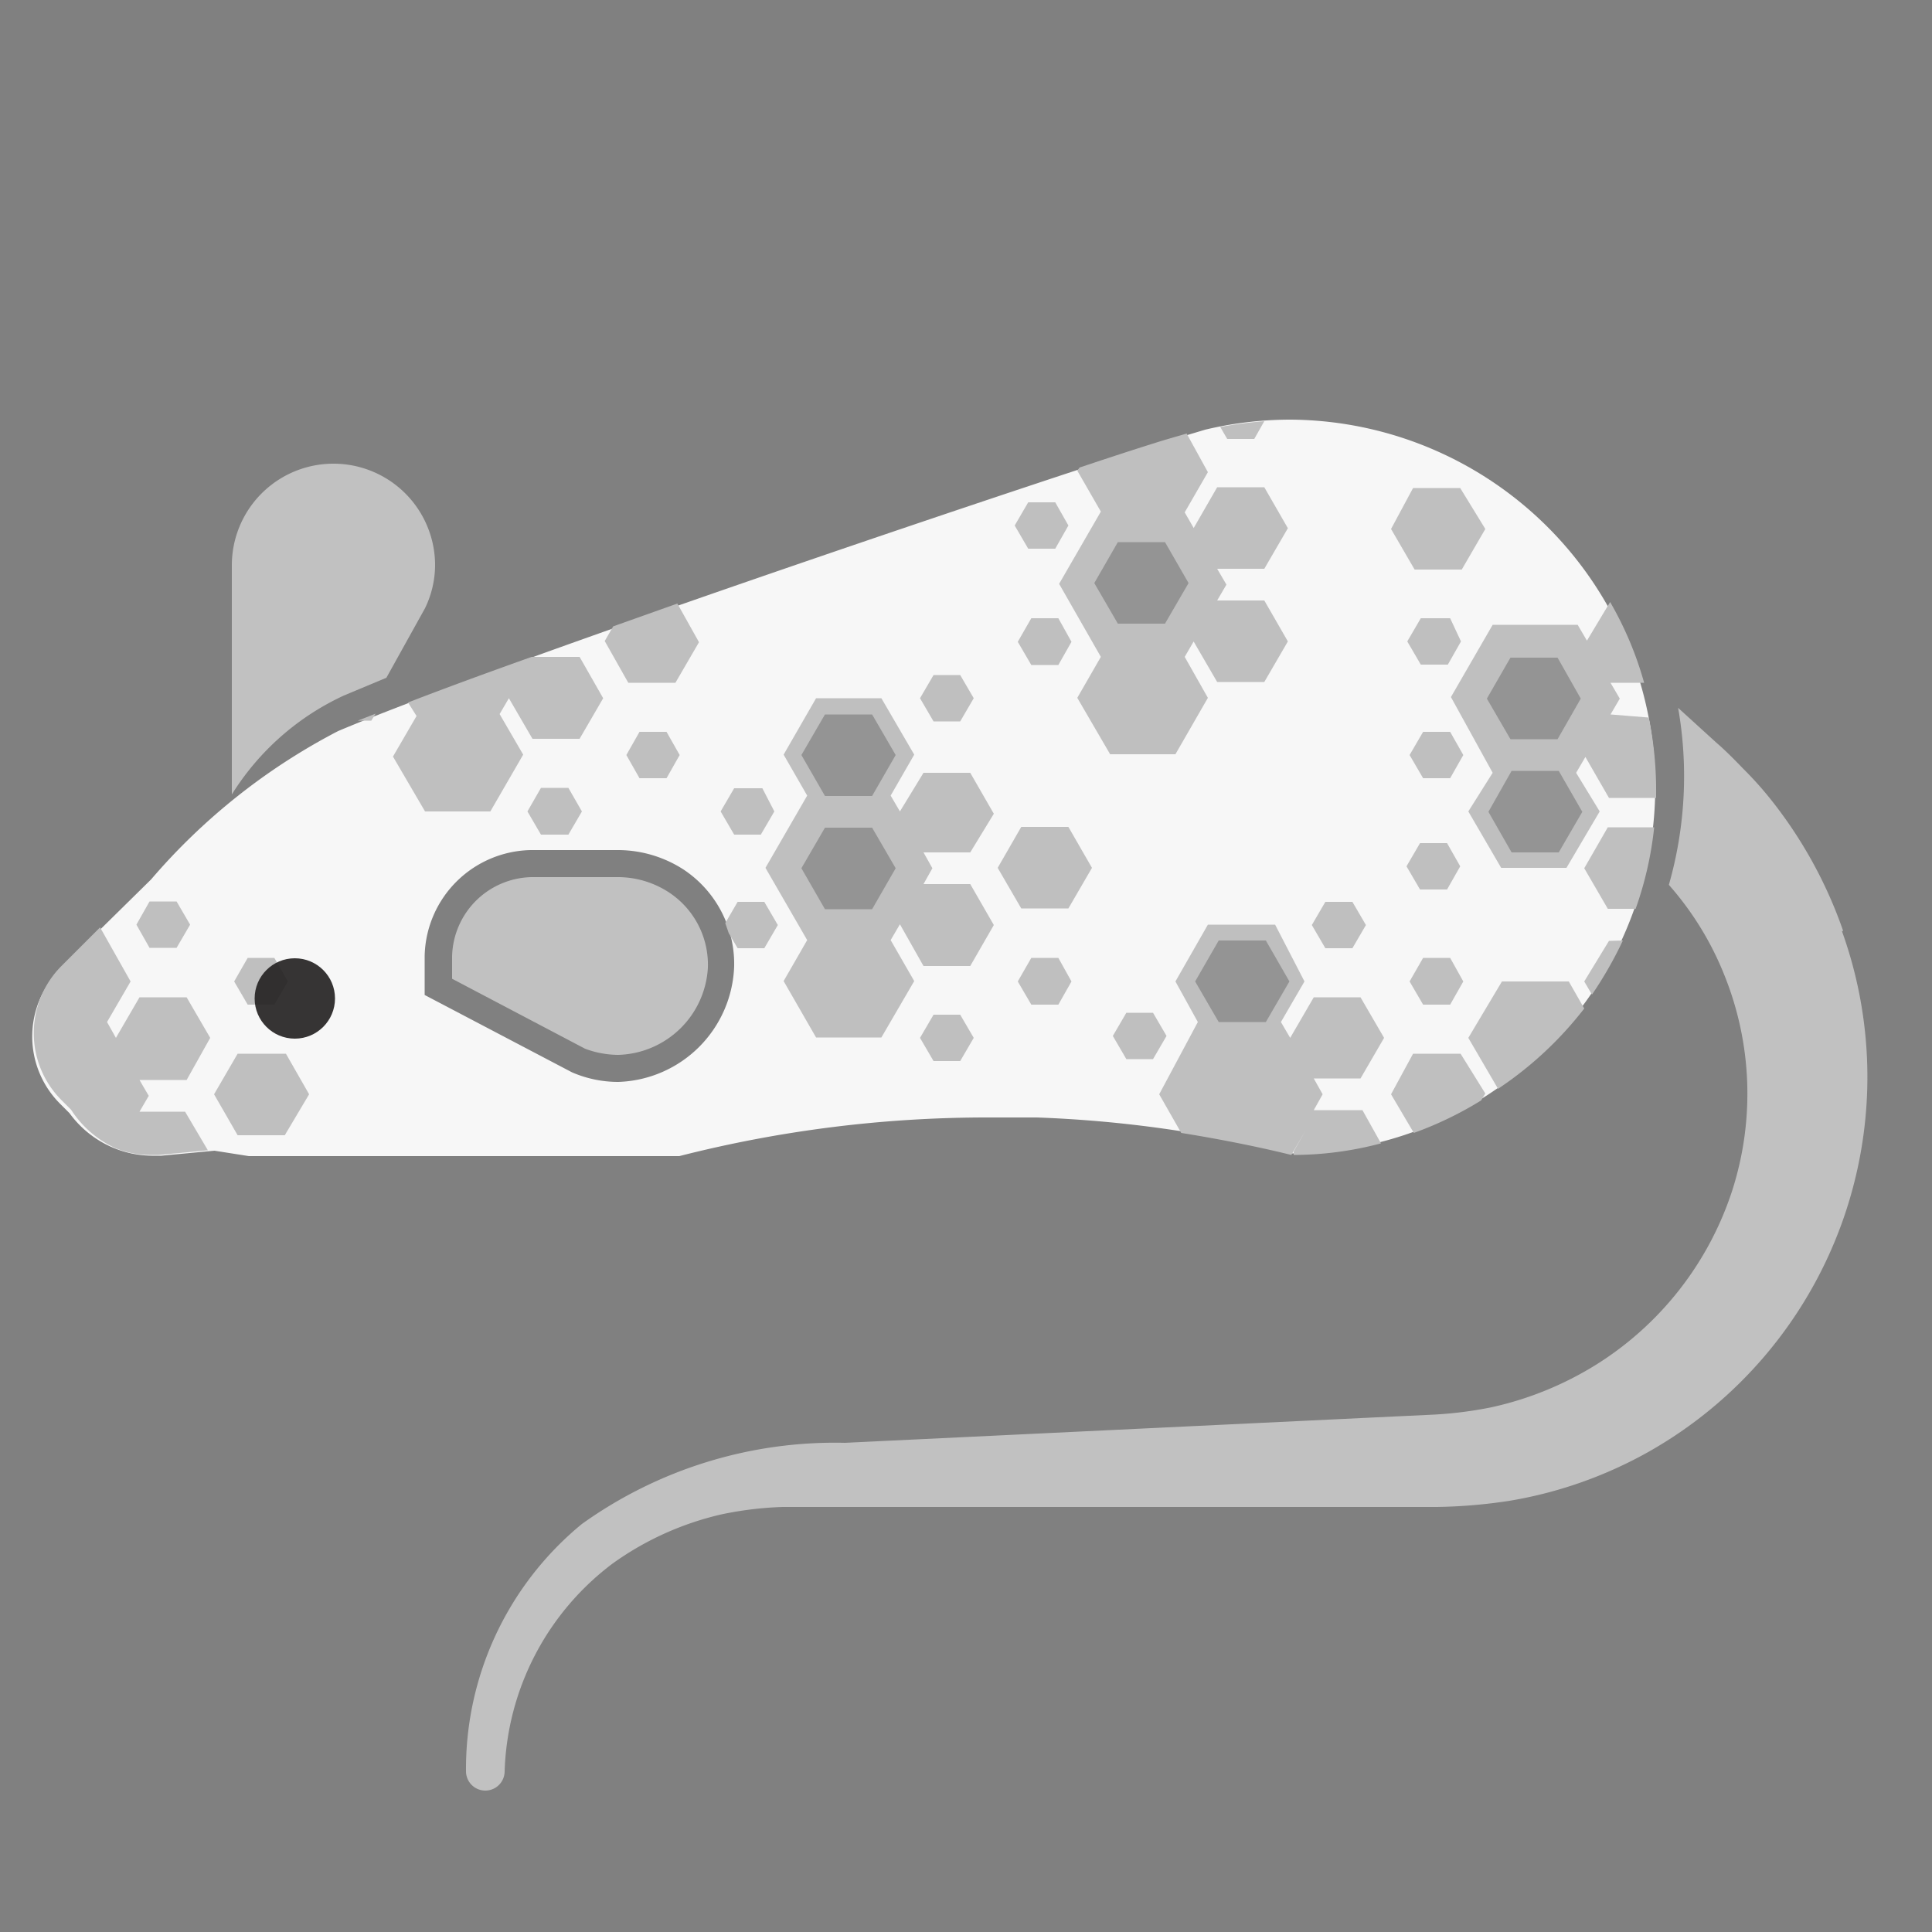 <svg xmlns="http://www.w3.org/2000/svg" width="50" height="50" viewBox="0 0 50 50">
  <rect x="0" y="0" width="50" height="50" fill="#808080" stroke="none"/>
  <g id="Mouse_Body" data-name="Mouse Body">
    <path d="M16,28a3,3,0,0,1-1.2-.25l-3.81-2v-1A2.8,2.8,0,0,1,13.84,22H16a3.13,3.13,0,0,1,1.7.51A2.93,2.93,0,0,1,19,25a3.1,3.1,0,0,1-3,3M33.4,10.86h0a9.54,9.54,0,0,0-2.21.26l-1,.3c-2,.6-16.91,5.59-21.44,7.5a16.18,16.18,0,0,0-4.84,3.84L2.65,24l-1.1,1.09a2.46,2.46,0,0,0,0,3.47l.25.25a2.67,2.67,0,0,0,2.12,1.1h.25l1.38-.13.89.14H17.58a32.2,32.2,0,0,1,7.92-1l1.33,0a31.69,31.69,0,0,1,6.57.93,9.34,9.34,0,0,0,5.46-1.76A9.5,9.5,0,0,0,33.4,10.86" fill="#f7f7f7"/>
  </g>
  <g id="Ears_and_Tail" data-name="Ears and Tail">
    <path d="M16,27.3a2.48,2.48,0,0,1-.86-.16L11.7,25.33v-.57a2.1,2.1,0,0,1,2.14-2.06H16a2.41,2.41,0,0,1,1.32.4,2.24,2.24,0,0,1,1,1.94A2.39,2.39,0,0,1,16,27.3Z" fill="#c1c1c1"/>
    <path d="M11.26,14.63a2.63,2.63,0,1,0-5.26,0v5.93A6.76,6.76,0,0,1,8.9,18l1.1-.46,1-1.8v0A2.58,2.58,0,0,0,11.26,14.63Z" fill="#c1c1c1"/>
    <path d="M47.7,24.09a11.52,11.52,0,0,0-1.92-3.46,9.32,9.32,0,0,0-.67-.74c-.23-.24-.48-.49-.68-.66l-1-.91a10.23,10.23,0,0,1-.24,4.58,8,8,0,0,1,1.43,2.32,8.2,8.2,0,0,1,.21,5.59,8.37,8.37,0,0,1-3.51,4.5,8.62,8.62,0,0,1-2.72,1.11,10.28,10.28,0,0,1-1.49.19l-1.69.08-13.55.65a11.25,11.25,0,0,0-6.81,2.1,8.2,8.2,0,0,0-3,6.4h0a.5.5,0,0,0,1,0,7,7,0,0,1,2.8-5.38,7.83,7.83,0,0,1,2.82-1.27A9.06,9.06,0,0,1,20.26,39c.52,0,1,0,1.63,0H37.18a13.52,13.52,0,0,0,1.89-.16,11.06,11.06,0,0,0,3.6-1.27,11.14,11.14,0,0,0,5-13.47Z" fill="#c1c1c1"/>
  </g>
  <g id="Markings">
    <path d="M17.25,20.14h-.7l-.34-.6.34-.6h.7l.34.6ZM32.72,10.9a11.12,11.12,0,0,0-1.14.15l.18.31h.7ZM27.39,16h-.7l-.35.61.35.6h.7l.34-.6Zm-12.68,5.6.35-.6-.35-.61H14l-.35.61.35.6Zm9.1-3.53.35.6h.69l.35-.6-.35-.6h-.69Zm2.62,5.44h1.22l.61-1.05-.61-1.06H26.43l-.61,1.06ZM27.31,13h-.7l-.35.6.35.6h.7l.34-.6ZM28.8,26.81l.35.6h.69l.35-.6-.35-.6h-.69Zm9,.46H36.57L36,28.32l.59,1a9.3,9.3,0,0,0,1.74-.84l.11-.18Zm-2.54,1.46H34l.23-.41L34,27.91h1.21l.61-1.05-.61-1.05H34l-.61,1.05-.24-.41.61-1.05L33,23.93H31.26l-.84,1.47L31,26.45,30,28.32l.57,1c1,.16,2,.36,2.85.57l.36-.62-.3.53,0,.09a8.86,8.86,0,0,0,2.26-.3ZM41,26.1l-.4-.7H38.87L38,26.86l.77,1.32.07-.05A9.41,9.41,0,0,0,41,26.1Zm.68-7.61.24-.41-.24-.41h.87a9,9,0,0,0-.88-2.09l-.6,1-.24-.41H38.63l-1.08,1.87L38.63,20,38,21l.85,1.46h1.69L41.4,21,40.79,20l.24-.41.61,1.06h1.22l0-.08a9.48,9.48,0,0,0-.19-2ZM31.26,12.22l-.55-1-.55.16c-.36.11-1.15.36-2.22.72l-.06.08.61,1.06-1.08,1.87L28.49,17l-.61,1.06.85,1.46h1.69l.84-1.46L30.66,17l.54-.93-.31.53.61,1.05h1.22l.61-1.05-.61-1.06H31.5l.24-.41-.24-.41h1.22l.61-1.05-.61-1.06H31.5l-.61,1.06.31.53-.54-.94Zm-15,5.45h1.22l.61-1.05-.56-1-1.66.59-.22.38ZM4.57,24.53l.35-.6-.35-.6h-.7l-.34.6.34.6Zm.87,2.33-.61-1.05H3.61L3,26.86l-.23-.41.61-1.05L2.59,24l-1,1a2.46,2.46,0,0,0,0,3.47l.25.25A2.71,2.71,0,0,0,3,29.72l.27-.46L3,29.72a2.44,2.44,0,0,0,.86.17h.25l1.27-.12-.59-1H3.61l.24-.41-.24-.41H4.83Zm32.35-4.44-.34-.6h-.7l-.35.6.35.6h.7ZM37.53,16h-.06l0,0h-.7l-.35.6.35.6h0l0,0h.7l.34-.6ZM29.92,29.19h-.38l.41,0ZM37.53,26l.34-.6-.34-.61h-.7l-.35.61.35.6Zm.26-13.37H36.57L36,13.69l.61,1.05h1.22l.61-1.05Zm-.26,6.31h-.7l-.35.6.35.6h.7l.34-.6Zm-3.58,5,.35.6H35l.35-.6-.35-.6H34.3Zm-14.17.6.35-.6-.35-.6h-.69l-.32.55.09.26.23.39Zm21.86-.19L41,25.4l.2.34a10.14,10.14,0,0,0,.8-1.4ZM41,22.47l.61,1.05h.72a9.13,9.13,0,0,0,.48-2.11h-1.2Zm-31.28-4-.46.18h.35ZM6.06,25.4l.35.6H7.1l.35-.6-.35-.61H6.41Zm21.67,0-.34-.61h-.7l-.35.61.35.6h.7Zm-8-5H19l-.35.6.35.6h.69l.35-.6Zm-8.95-1.87-.61,1.05L11,21h1.69l.85-1.47-.61-1.05.24-.41.61,1.05H15l.61-1.05L15,17H13.76v0c-1.18.42-2.27.82-3.2,1.18ZM7.37,29.38,8,28.32l-.6-1.05H6.15l-.61,1.05.61,1.06Zm17.74-6.5H23.9l.23-.41-.23-.41h1.21l.61-1L25.11,20H23.9L23.29,21l-.24-.41.61-1.06-.85-1.46H21.12l-.84,1.46.61,1.06-1.08,1.87,1.08,1.87-.61,1.06.84,1.46h1.69l.85-1.46-.61-1.06.24-.41L23.9,25h1.21l.61-1.06Zm-.95,3.38-.35.6.35.6h.69l.35-.6-.35-.6Z" fill="#bfbfbf"/>
    <polygon points="21.35 23.53 22.57 23.53 23.18 22.47 22.57 21.42 21.35 21.42 20.74 22.47 21.35 23.53" fill="#949494"/>
    <polygon points="21.35 20.6 22.57 20.6 23.18 19.54 22.57 18.49 21.35 18.49 20.74 19.54 21.35 20.6" fill="#949494"/>
    <polygon points="28.93 16.14 30.15 16.14 30.76 15.09 30.15 14.03 28.93 14.03 28.32 15.09 28.93 16.14" fill="#949494"/>
    <polygon points="31.54 26.45 32.76 26.45 33.37 25.4 32.76 24.34 31.54 24.34 30.93 25.4 31.54 26.45" fill="#949494"/>
    <polygon points="39.09 19.13 40.31 19.13 40.91 18.08 40.31 17.02 39.09 17.02 38.48 18.08 39.09 19.13" fill="#949494"/>
    <polygon points="39.12 22.06 40.34 22.06 40.95 21.01 40.34 19.95 39.12 19.95 38.52 21.01 39.12 22.06" fill="#949494"/>
  </g>
  <g id="Eye">
    <circle cx="7.63" cy="25.84" r="1.04" fill="#221f20" fill-opacity="0.9"/>
  </g>
</svg>
